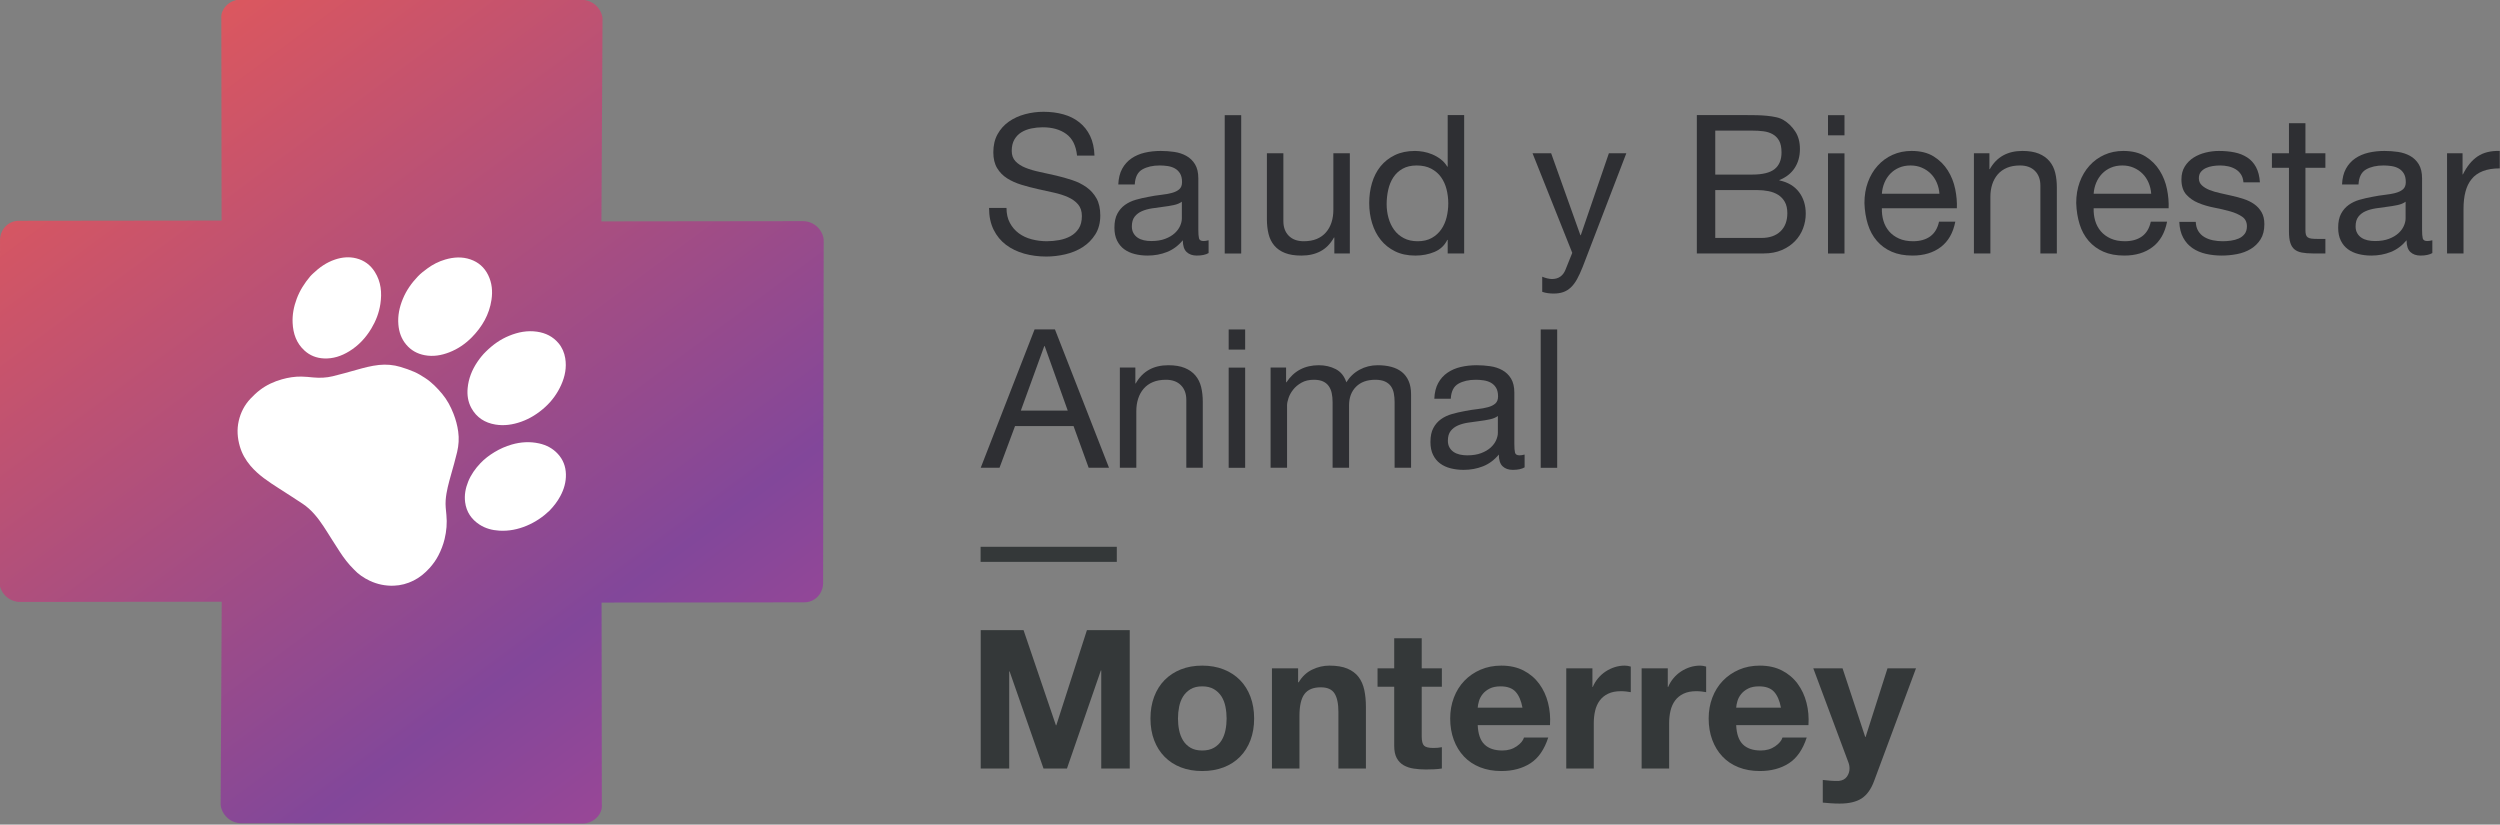 <?xml version="1.0" encoding="UTF-8" standalone="no"?>
<!DOCTYPE svg PUBLIC "-//W3C//DTD SVG 1.1//EN" "http://www.w3.org/Graphics/SVG/1.1/DTD/svg11.dtd">
<svg width="100%" height="100%" viewBox="0 0 1340 442" version="1.1" xmlns="http://www.w3.org/2000/svg" xmlns:xlink="http://www.w3.org/1999/xlink" xml:space="preserve" xmlns:serif="http://www.serif.com/" style="fill-rule:evenodd;clip-rule:evenodd;stroke-linejoin:round;stroke-miterlimit:2;">
    <rect x="0" y="0" width="1340" height="442" fill="#808080" stroke="none"/>
    <g transform="matrix(542.383,721.29,721.29,-542.383,25.075,-39.433)">
        <path d="M0.104,0.066C0.1,0.061 0.101,0.053 0.106,0.05L0.202,-0.022L0.13,-0.118C0.126,-0.123 0.127,-0.13 0.132,-0.134L0.295,-0.257C0.3,-0.26 0.307,-0.259 0.311,-0.254L0.383,-0.158L0.479,-0.231C0.484,-0.234 0.491,-0.233 0.495,-0.228L0.617,-0.066C0.621,-0.061 0.62,-0.053 0.615,-0.05L0.519,0.022L0.591,0.118C0.595,0.123 0.594,0.13 0.589,0.134L0.426,0.257C0.421,0.26 0.414,0.259 0.41,0.254L0.338,0.158L0.242,0.231C0.237,0.234 0.23,0.233 0.226,0.228L0.104,0.066Z" style="fill:url(#_Linear1);fill-rule:nonzero;"/>
    </g>
    <g transform="matrix(4.167,0,0,4.167,571.525,125.617)">
        <path d="M0,-12.912C-0.789,-13.485 -1.799,-13.772 -3.028,-13.772C-3.527,-13.772 -4.017,-13.722 -4.499,-13.622C-4.981,-13.522 -5.409,-13.356 -5.783,-13.124C-6.157,-12.891 -6.456,-12.579 -6.68,-12.189C-6.905,-11.799 -7.016,-11.312 -7.016,-10.731C-7.016,-10.182 -6.854,-9.737 -6.531,-9.398C-6.206,-9.057 -5.775,-8.778 -5.234,-8.563C-4.694,-8.347 -4.084,-8.168 -3.402,-8.026C-2.721,-7.885 -2.028,-7.731 -1.321,-7.565C-0.614,-7.398 0.079,-7.203 0.76,-6.979C1.441,-6.756 2.052,-6.451 2.593,-6.069C3.132,-5.687 3.564,-5.205 3.889,-4.624C4.212,-4.043 4.375,-3.311 4.375,-2.431C4.375,-1.484 4.162,-0.674 3.739,-0.001C3.315,0.672 2.77,1.22 2.107,1.645C1.441,2.068 0.697,2.376 -0.124,2.567C-0.947,2.758 -1.766,2.854 -2.579,2.854C-3.577,2.854 -4.52,2.728 -5.409,2.48C-6.298,2.23 -7.078,1.852 -7.752,1.346C-8.425,0.838 -8.957,0.19 -9.347,-0.599C-9.738,-1.387 -9.933,-2.322 -9.933,-3.403L-7.689,-3.403C-7.689,-2.655 -7.545,-2.011 -7.253,-1.472C-6.962,-0.931 -6.58,-0.487 -6.106,-0.138C-5.633,0.212 -5.081,0.469 -4.45,0.635C-3.818,0.801 -3.17,0.883 -2.505,0.883C-1.973,0.883 -1.437,0.834 -0.898,0.735C-0.358,0.635 0.128,0.464 0.561,0.224C0.992,-0.017 1.341,-0.345 1.608,-0.761C1.873,-1.176 2.006,-1.708 2.006,-2.356C2.006,-2.97 1.845,-3.469 1.52,-3.852C1.197,-4.234 0.764,-4.545 0.224,-4.786C-0.315,-5.027 -0.927,-5.222 -1.607,-5.372C-2.29,-5.522 -2.983,-5.675 -3.689,-5.833C-4.395,-5.991 -5.089,-6.174 -5.771,-6.382C-6.452,-6.589 -7.062,-6.863 -7.602,-7.203C-8.142,-7.544 -8.574,-7.985 -8.898,-8.526C-9.222,-9.065 -9.384,-9.742 -9.384,-10.556C-9.384,-11.454 -9.201,-12.23 -8.836,-12.887C-8.47,-13.543 -7.984,-14.083 -7.378,-14.507C-6.771,-14.93 -6.082,-15.246 -5.308,-15.454C-4.536,-15.662 -3.743,-15.766 -2.928,-15.766C-2.014,-15.766 -1.167,-15.658 -0.386,-15.441C0.394,-15.226 1.081,-14.885 1.67,-14.419C2.26,-13.955 2.725,-13.369 3.066,-12.663C3.406,-11.956 3.593,-11.113 3.627,-10.133L1.384,-10.133C1.25,-11.412 0.789,-12.338 0,-12.912" style="fill:rgb(46,47,51);fill-rule:nonzero;"/>
    </g>
    <g transform="matrix(4.167,0,0,4.167,633.473,109.777)">
        <path d="M0,-0.399C-0.266,-0.2 -0.614,-0.056 -1.047,0.035C-1.479,0.126 -1.932,0.201 -2.406,0.258C-2.879,0.317 -3.357,0.382 -3.838,0.457C-4.32,0.532 -4.753,0.651 -5.135,0.817C-5.517,0.982 -5.828,1.217 -6.069,1.523C-6.31,1.829 -6.431,2.247 -6.431,2.776C-6.431,3.123 -6.36,3.416 -6.218,3.656C-6.078,3.897 -5.895,4.091 -5.67,4.239C-5.446,4.388 -5.184,4.495 -4.885,4.562C-4.586,4.628 -4.271,4.661 -3.938,4.661C-3.241,4.661 -2.642,4.566 -2.144,4.375C-1.644,4.185 -1.238,3.946 -0.922,3.656C-0.606,3.367 -0.374,3.053 -0.224,2.713C-0.075,2.375 0,2.056 0,1.758L0,-0.399ZM3.44,6.207C3.074,6.422 2.567,6.53 1.92,6.53C1.371,6.53 0.935,6.376 0.61,6.069C0.287,5.762 0.124,5.259 0.124,4.561C-0.457,5.259 -1.134,5.762 -1.906,6.069C-2.68,6.376 -3.514,6.53 -4.412,6.53C-4.993,6.53 -5.546,6.463 -6.069,6.331C-6.592,6.199 -7.045,5.99 -7.427,5.707C-7.81,5.425 -8.112,5.055 -8.337,4.598C-8.561,4.141 -8.673,3.588 -8.673,2.94C-8.673,2.21 -8.549,1.611 -8.299,1.147C-8.051,0.682 -7.722,0.304 -7.315,0.012C-6.909,-0.279 -6.443,-0.499 -5.919,-0.649C-5.397,-0.798 -4.86,-0.923 -4.312,-1.021C-3.731,-1.138 -3.178,-1.226 -2.654,-1.283C-2.131,-1.342 -1.67,-1.425 -1.272,-1.533C-0.872,-1.641 -0.557,-1.799 -0.323,-2.006C-0.091,-2.214 0.025,-2.518 0.025,-2.917C0.025,-3.382 -0.063,-3.756 -0.236,-4.038C-0.411,-4.321 -0.636,-4.536 -0.91,-4.686C-1.184,-4.837 -1.492,-4.935 -1.831,-4.986C-2.172,-5.034 -2.509,-5.06 -2.841,-5.06C-3.739,-5.06 -4.487,-4.89 -5.084,-4.549C-5.682,-4.209 -6.007,-3.565 -6.057,-2.618L-8.175,-2.618C-8.142,-3.415 -7.976,-4.088 -7.677,-4.636C-7.378,-5.184 -6.978,-5.629 -6.48,-5.97C-5.982,-6.31 -5.413,-6.556 -4.773,-6.705C-4.133,-6.854 -3.448,-6.929 -2.717,-6.929C-2.135,-6.929 -1.558,-6.888 -0.984,-6.805C-0.411,-6.722 0.108,-6.552 0.573,-6.295C1.038,-6.038 1.412,-5.677 1.695,-5.213C1.977,-4.748 2.119,-4.143 2.119,-3.398L2.119,3.218C2.119,3.717 2.148,4.08 2.205,4.312C2.264,4.545 2.459,4.661 2.792,4.661C2.975,4.661 3.19,4.628 3.44,4.561L3.44,6.207Z" style="fill:rgb(46,47,51);fill-rule:nonzero;"/>
    </g>
    <g transform="matrix(-4.167,0,0,4.167,1589.99,-454.042)">
        <rect x="221.912" y="123.776" width="2.12" height="17.796" style="fill:rgb(46,47,51);"/>
    </g>
    <g transform="matrix(4.167,0,0,4.167,715.208,83.294)">
        <path d="M0,12.612L0,10.568L-0.051,10.568C-0.5,11.366 -1.073,11.952 -1.77,12.325C-2.469,12.699 -3.29,12.886 -4.237,12.886C-5.085,12.886 -5.792,12.774 -6.357,12.549C-6.922,12.325 -7.379,12.006 -7.728,11.59C-8.076,11.175 -8.322,10.68 -8.462,10.107C-8.604,9.534 -8.675,8.898 -8.675,8.2L-8.675,-0.274L-6.556,-0.274L-6.556,8.45C-6.556,9.247 -6.324,9.879 -5.857,10.344C-5.393,10.809 -4.753,11.041 -3.939,11.041C-3.29,11.041 -2.73,10.942 -2.256,10.743C-1.783,10.543 -1.388,10.261 -1.073,9.895C-0.757,9.53 -0.52,9.102 -0.362,8.611C-0.204,8.121 -0.126,7.585 -0.126,7.004L-0.126,-0.274L1.993,-0.274L1.993,12.612L0,12.612Z" style="fill:rgb(46,47,51);fill-rule:nonzero;"/>
    </g>
    <g transform="matrix(4.167,0,0,4.167,744.228,81.895)">
        <path d="M0,8.374C0.158,8.947 0.399,9.459 0.723,9.907C1.047,10.355 1.463,10.713 1.969,10.979C2.477,11.245 3.07,11.377 3.752,11.377C4.466,11.377 5.072,11.237 5.572,10.953C6.07,10.672 6.476,10.302 6.793,9.845C7.108,9.388 7.336,8.868 7.478,8.287C7.619,7.705 7.69,7.116 7.69,6.517C7.69,5.885 7.615,5.275 7.466,4.686C7.316,4.095 7.078,3.576 6.755,3.127C6.431,2.678 6.011,2.317 5.497,2.044C4.981,1.77 4.357,1.632 3.627,1.632C2.912,1.632 2.306,1.772 1.807,2.056C1.309,2.339 0.91,2.713 0.61,3.178C0.313,3.643 0.096,4.174 -0.037,4.773C-0.17,5.371 -0.236,5.986 -0.236,6.617C-0.236,7.215 -0.158,7.801 0,8.374M7.615,12.948L7.615,11.203L7.565,11.203C7.216,11.918 6.668,12.433 5.92,12.749C5.172,13.064 4.349,13.222 3.453,13.222C2.455,13.222 1.587,13.039 0.848,12.674C0.108,12.308 -0.506,11.818 -0.997,11.203C-1.487,10.589 -1.857,9.874 -2.105,9.059C-2.355,8.246 -2.479,7.382 -2.479,6.468C-2.479,5.554 -2.359,4.69 -2.119,3.875C-1.878,3.062 -1.512,2.351 -1.022,1.743C-0.532,1.138 0.083,0.656 0.823,0.298C1.562,-0.059 2.422,-0.237 3.402,-0.237C3.735,-0.237 4.092,-0.204 4.475,-0.138C4.857,-0.071 5.239,0.041 5.621,0.199C6.003,0.357 6.365,0.564 6.706,0.822C7.045,1.08 7.332,1.399 7.565,1.781L7.615,1.781L7.615,-4.848L9.734,-4.848L9.734,12.948L7.615,12.948Z" style="fill:rgb(46,47,51);fill-rule:nonzero;"/>
    </g>
    <g transform="matrix(4.167,0,0,4.167,848.342,96.482)">
        <path d="M0,11.166C-0.25,11.798 -0.494,12.329 -0.735,12.762C-0.976,13.194 -1.242,13.546 -1.534,13.822C-1.823,14.095 -2.148,14.294 -2.505,14.419C-2.863,14.544 -3.274,14.606 -3.739,14.606C-3.987,14.606 -4.237,14.59 -4.487,14.556C-4.735,14.523 -4.977,14.465 -5.21,14.383L-5.21,12.438C-5.027,12.52 -4.814,12.591 -4.574,12.65C-4.333,12.708 -4.129,12.737 -3.963,12.737C-3.531,12.737 -3.17,12.633 -2.879,12.426C-2.589,12.217 -2.368,11.922 -2.219,11.54L-1.346,9.372L-6.456,-3.44L-4.062,-3.44L-0.299,7.104L-0.25,7.104L3.365,-3.44L5.608,-3.44L0,11.166Z" style="fill:rgb(46,47,51);fill-rule:nonzero;"/>
    </g>
    <g transform="matrix(4.167,0,0,4.167,944.097,70)">
        <path d="M0,13.808C1.047,13.808 1.865,13.526 2.455,12.961C3.044,12.396 3.34,11.615 3.34,10.618C3.34,10.037 3.231,9.555 3.016,9.173C2.8,8.791 2.513,8.488 2.156,8.263C1.798,8.039 1.387,7.881 0.922,7.789C0.457,7.698 -0.025,7.651 -0.524,7.651L-5.932,7.651L-5.932,13.808L0,13.808ZM-1.197,5.658C0.15,5.658 1.117,5.421 1.707,4.948C2.296,4.475 2.591,3.763 2.591,2.816C2.591,2.185 2.493,1.687 2.294,1.321C2.093,0.956 1.819,0.673 1.471,0.473C1.122,0.274 0.719,0.145 0.262,0.087C-0.195,0.029 -0.681,0 -1.197,0L-5.932,0L-5.932,5.658L-1.197,5.658ZM-1.845,-1.994C-1.463,-1.994 -1.051,-1.99 -0.61,-1.982C-0.171,-1.973 0.266,-1.948 0.697,-1.907C1.13,-1.865 1.532,-1.803 1.906,-1.72C2.28,-1.637 2.601,-1.512 2.867,-1.346C3.448,-0.997 3.942,-0.515 4.349,0.1C4.757,0.714 4.96,1.471 4.96,2.368C4.96,3.315 4.731,4.133 4.275,4.822C3.818,5.513 3.166,6.024 2.318,6.356L2.318,6.406C3.414,6.639 4.253,7.137 4.836,7.901C5.417,8.665 5.708,9.596 5.708,10.693C5.708,11.341 5.592,11.973 5.359,12.587C5.125,13.202 4.781,13.747 4.324,14.219C3.867,14.694 3.302,15.076 2.629,15.366C1.957,15.657 1.18,15.802 0.299,15.802L-8.301,15.802L-8.301,-1.994L-1.845,-1.994Z" style="fill:rgb(46,47,51);fill-rule:nonzero;"/>
    </g>
    <g transform="matrix(4.167,0,0,4.167,-268.108,-454.042)">
        <path d="M301.597,141.572L299.477,141.572L299.477,128.686L301.597,128.686L301.597,141.572ZM299.477,123.776L301.597,123.776L301.597,126.368L299.477,126.368L299.477,123.776Z" style="fill:rgb(46,47,51);fill-rule:nonzero;"/>
    </g>
    <g transform="matrix(4.167,0,0,4.167,1038.13,119.956)">
        <path d="M0,-5.285C-0.191,-5.732 -0.449,-6.12 -0.773,-6.443C-1.097,-6.768 -1.479,-7.026 -1.92,-7.215C-2.36,-7.408 -2.845,-7.502 -3.377,-7.502C-3.926,-7.502 -4.42,-7.408 -4.861,-7.215C-5.3,-7.026 -5.678,-6.764 -5.995,-6.431C-6.31,-6.099 -6.56,-5.712 -6.742,-5.272C-6.925,-4.832 -7.033,-4.362 -7.066,-3.864L0.337,-3.864C0.303,-4.362 0.191,-4.836 0,-5.285M0.51,2.99C-0.453,3.722 -1.666,4.087 -3.128,4.087C-4.158,4.087 -5.052,3.921 -5.808,3.589C-6.564,3.256 -7.2,2.791 -7.714,2.193C-8.23,1.594 -8.616,0.881 -8.874,0.049C-9.132,-0.781 -9.276,-1.686 -9.309,-2.667C-9.309,-3.647 -9.16,-4.545 -8.86,-5.36C-8.561,-6.173 -8.143,-6.88 -7.602,-7.477C-7.062,-8.076 -6.423,-8.541 -5.682,-8.874C-4.944,-9.206 -4.134,-9.372 -3.253,-9.372C-2.107,-9.372 -1.155,-9.135 -0.399,-8.662C0.357,-8.188 0.963,-7.587 1.42,-6.855C1.877,-6.124 2.193,-5.325 2.368,-4.462C2.542,-3.598 2.613,-2.775 2.579,-1.995L-7.066,-1.995C-7.082,-1.43 -7.017,-0.893 -6.867,-0.387C-6.718,0.121 -6.477,0.568 -6.145,0.96C-5.812,1.35 -5.389,1.661 -4.873,1.894C-4.359,2.127 -3.751,2.242 -3.054,2.242C-2.156,2.242 -1.421,2.035 -0.848,1.62C-0.274,1.204 0.103,0.572 0.286,-0.274L2.38,-0.274C2.097,1.171 1.475,2.26 0.51,2.99" style="fill:rgb(46,47,51);fill-rule:nonzero;"/>
    </g>
    <g transform="matrix(4.167,0,0,4.167,1066.33,134.596)">
        <path d="M0,-12.587L0,-10.543L0.049,-10.543C0.93,-12.105 2.326,-12.886 4.237,-12.886C5.084,-12.886 5.791,-12.769 6.356,-12.537C6.921,-12.304 7.378,-11.98 7.726,-11.564C8.075,-11.148 8.321,-10.654 8.462,-10.082C8.603,-9.508 8.673,-8.873 8.673,-8.175L8.673,0.299L6.555,0.299L6.555,-8.425C6.555,-9.222 6.322,-9.853 5.857,-10.319C5.391,-10.784 4.751,-11.016 3.938,-11.016C3.29,-11.016 2.729,-10.916 2.256,-10.718C1.782,-10.518 1.387,-10.235 1.071,-9.87C0.756,-9.504 0.52,-9.077 0.361,-8.586C0.203,-8.096 0.124,-7.56 0.124,-6.978L0.124,0.299L-1.994,0.299L-1.994,-12.587L0,-12.587Z" style="fill:rgb(46,47,51);fill-rule:nonzero;"/>
    </g>
    <g transform="matrix(4.167,0,0,4.167,1151.64,119.956)">
        <path d="M0,-5.285C-0.191,-5.732 -0.449,-6.12 -0.773,-6.443C-1.097,-6.768 -1.479,-7.026 -1.92,-7.215C-2.36,-7.408 -2.845,-7.502 -3.377,-7.502C-3.926,-7.502 -4.42,-7.408 -4.861,-7.215C-5.3,-7.026 -5.678,-6.764 -5.995,-6.431C-6.31,-6.099 -6.56,-5.712 -6.742,-5.272C-6.925,-4.832 -7.033,-4.362 -7.066,-3.864L0.337,-3.864C0.303,-4.362 0.191,-4.836 0,-5.285M0.51,2.99C-0.453,3.722 -1.666,4.087 -3.128,4.087C-4.158,4.087 -5.052,3.921 -5.808,3.589C-6.564,3.256 -7.2,2.791 -7.714,2.193C-8.23,1.594 -8.616,0.881 -8.874,0.049C-9.132,-0.781 -9.276,-1.686 -9.309,-2.667C-9.309,-3.647 -9.16,-4.545 -8.86,-5.36C-8.561,-6.173 -8.143,-6.88 -7.602,-7.477C-7.062,-8.076 -6.423,-8.541 -5.682,-8.874C-4.944,-9.206 -4.134,-9.372 -3.253,-9.372C-2.107,-9.372 -1.155,-9.135 -0.399,-8.662C0.357,-8.188 0.963,-7.587 1.42,-6.855C1.877,-6.124 2.193,-5.325 2.368,-4.462C2.542,-3.598 2.613,-2.775 2.579,-1.995L-7.066,-1.995C-7.082,-1.43 -7.017,-0.893 -6.867,-0.387C-6.718,0.121 -6.477,0.568 -6.145,0.96C-5.812,1.35 -5.389,1.661 -4.873,1.894C-4.359,2.127 -3.751,2.242 -3.054,2.242C-2.156,2.242 -1.421,2.035 -0.848,1.62C-0.274,1.204 0.103,0.572 0.286,-0.274L2.38,-0.274C2.097,1.171 1.475,2.26 0.51,2.99" style="fill:rgb(46,47,51);fill-rule:nonzero;"/>
    </g>
    <g transform="matrix(4.167,0,0,4.167,1178.28,94.041)">
        <path d="M0,7.154C0.199,7.477 0.461,7.735 0.785,7.926C1.109,8.117 1.475,8.255 1.882,8.338C2.288,8.422 2.708,8.462 3.14,8.462C3.473,8.462 3.822,8.438 4.188,8.387C4.552,8.338 4.889,8.247 5.196,8.113C5.503,7.981 5.757,7.786 5.958,7.528C6.157,7.27 6.256,6.942 6.256,6.544C6.256,5.995 6.048,5.579 5.633,5.297C5.218,5.014 4.698,4.786 4.076,4.612C3.452,4.437 2.774,4.279 2.044,4.138C1.313,3.998 0.636,3.797 0.012,3.539C-0.61,3.283 -1.13,2.921 -1.546,2.456C-1.961,1.991 -2.168,1.342 -2.168,0.511C-2.168,-0.137 -2.024,-0.694 -1.733,-1.159C-1.441,-1.624 -1.067,-2.002 -0.61,-2.293C-0.154,-2.583 0.362,-2.799 0.935,-2.941C1.508,-3.082 2.077,-3.152 2.642,-3.152C3.373,-3.152 4.046,-3.09 4.661,-2.965C5.275,-2.841 5.82,-2.625 6.293,-2.317C6.767,-2.01 7.145,-1.595 7.427,-1.071C7.71,-0.548 7.876,0.105 7.927,0.885L5.808,0.885C5.775,0.47 5.666,0.125 5.483,-0.149C5.3,-0.423 5.068,-0.643 4.786,-0.81C4.503,-0.976 4.192,-1.097 3.851,-1.172C3.51,-1.245 3.166,-1.283 2.817,-1.283C2.501,-1.283 2.181,-1.258 1.857,-1.209C1.534,-1.159 1.238,-1.071 0.972,-0.948C0.707,-0.822 0.49,-0.656 0.325,-0.448C0.158,-0.24 0.075,0.03 0.075,0.361C0.075,0.727 0.203,1.031 0.461,1.271C0.719,1.513 1.047,1.712 1.445,1.87C1.845,2.029 2.294,2.161 2.792,2.269C3.29,2.377 3.788,2.489 4.287,2.606C4.818,2.722 5.338,2.863 5.845,3.029C6.352,3.195 6.801,3.415 7.191,3.689C7.581,3.964 7.897,4.309 8.138,4.724C8.378,5.14 8.5,5.654 8.5,6.268C8.5,7.05 8.337,7.698 8.013,8.213C7.689,8.729 7.265,9.144 6.742,9.46C6.218,9.775 5.629,9.995 4.973,10.119C4.316,10.245 3.664,10.306 3.016,10.306C2.302,10.306 1.62,10.232 0.972,10.082C0.325,9.932 -0.25,9.688 -0.748,9.347C-1.246,9.007 -1.644,8.558 -1.944,8.001C-2.243,7.445 -2.41,6.768 -2.443,5.97L-0.325,5.97C-0.307,6.435 -0.199,6.829 0,7.154" style="fill:rgb(46,47,51);fill-rule:nonzero;"/>
    </g>
    <g transform="matrix(4.167,0,0,4.167,1246.41,119.746)">
        <path d="M0,-9.023L0,-7.154L-2.567,-7.154L-2.567,0.847C-2.567,1.097 -2.547,1.296 -2.505,1.446C-2.463,1.595 -2.384,1.711 -2.268,1.794C-2.152,1.878 -1.99,1.932 -1.782,1.957C-1.575,1.981 -1.305,1.995 -0.972,1.995L0,1.995L0,3.863L-1.62,3.863C-2.168,3.863 -2.638,3.826 -3.028,3.751C-3.42,3.676 -3.735,3.539 -3.975,3.34C-4.217,3.141 -4.396,2.859 -4.511,2.493C-4.629,2.127 -4.686,1.645 -4.686,1.048L-4.686,-7.154L-6.879,-7.154L-6.879,-9.023L-4.686,-9.023L-4.686,-12.886L-2.567,-12.886L-2.567,-9.023L0,-9.023Z" style="fill:rgb(46,47,51);fill-rule:nonzero;"/>
    </g>
    <g transform="matrix(4.167,0,0,4.167,1289.4,109.777)">
        <path d="M0,-0.399C-0.266,-0.2 -0.614,-0.056 -1.047,0.035C-1.479,0.126 -1.932,0.201 -2.406,0.258C-2.879,0.317 -3.357,0.382 -3.838,0.457C-4.32,0.532 -4.753,0.651 -5.135,0.817C-5.517,0.982 -5.828,1.217 -6.069,1.523C-6.31,1.829 -6.431,2.247 -6.431,2.776C-6.431,3.123 -6.36,3.416 -6.218,3.656C-6.078,3.897 -5.895,4.091 -5.67,4.239C-5.446,4.388 -5.184,4.495 -4.885,4.562C-4.586,4.628 -4.271,4.661 -3.938,4.661C-3.241,4.661 -2.642,4.566 -2.144,4.375C-1.644,4.185 -1.238,3.946 -0.922,3.656C-0.606,3.367 -0.374,3.053 -0.224,2.713C-0.075,2.375 0,2.056 0,1.758L0,-0.399ZM3.44,6.207C3.074,6.422 2.567,6.53 1.92,6.53C1.371,6.53 0.935,6.376 0.61,6.069C0.287,5.762 0.124,5.259 0.124,4.561C-0.457,5.259 -1.134,5.762 -1.906,6.069C-2.68,6.376 -3.514,6.53 -4.412,6.53C-4.993,6.53 -5.546,6.463 -6.069,6.331C-6.592,6.199 -7.045,5.99 -7.427,5.707C-7.81,5.425 -8.112,5.055 -8.337,4.598C-8.561,4.141 -8.673,3.588 -8.673,2.94C-8.673,2.21 -8.549,1.611 -8.299,1.147C-8.051,0.682 -7.722,0.304 -7.315,0.012C-6.909,-0.279 -6.443,-0.499 -5.919,-0.649C-5.397,-0.798 -4.86,-0.923 -4.312,-1.021C-3.731,-1.138 -3.178,-1.226 -2.654,-1.283C-2.131,-1.342 -1.67,-1.425 -1.272,-1.533C-0.872,-1.641 -0.557,-1.799 -0.323,-2.006C-0.091,-2.214 0.025,-2.518 0.025,-2.917C0.025,-3.382 -0.063,-3.756 -0.236,-4.038C-0.411,-4.321 -0.636,-4.536 -0.91,-4.686C-1.184,-4.837 -1.492,-4.935 -1.831,-4.986C-2.172,-5.034 -2.509,-5.06 -2.841,-5.06C-3.739,-5.06 -4.487,-4.89 -5.084,-4.549C-5.682,-4.209 -6.007,-3.565 -6.057,-2.618L-8.175,-2.618C-8.142,-3.415 -7.976,-4.088 -7.677,-4.636C-7.378,-5.184 -6.978,-5.629 -6.48,-5.97C-5.982,-6.31 -5.413,-6.556 -4.773,-6.705C-4.133,-6.854 -3.448,-6.929 -2.717,-6.929C-2.135,-6.929 -1.558,-6.888 -0.984,-6.805C-0.411,-6.722 0.108,-6.552 0.573,-6.295C1.038,-6.038 1.412,-5.677 1.695,-5.213C1.977,-4.748 2.119,-4.143 2.119,-3.398L2.119,3.218C2.119,3.717 2.148,4.08 2.205,4.312C2.264,4.545 2.459,4.661 2.792,4.661C2.975,4.661 3.19,4.628 3.44,4.561L3.44,6.207Z" style="fill:rgb(46,47,51);fill-rule:nonzero;"/>
    </g>
    <g transform="matrix(4.167,0,0,4.167,1319.93,134.458)">
        <path d="M0,-12.554L0,-9.837L0.049,-9.837C0.565,-10.883 1.197,-11.656 1.944,-12.155C2.692,-12.654 3.639,-12.886 4.785,-12.853L4.785,-10.609C3.938,-10.609 3.215,-10.493 2.617,-10.26C2.018,-10.028 1.536,-9.687 1.172,-9.239C0.806,-8.79 0.54,-8.246 0.374,-7.606C0.207,-6.966 0.124,-6.23 0.124,-5.401L0.124,0.332L-1.994,0.332L-1.994,-12.554L0,-12.554Z" style="fill:rgb(46,47,51);fill-rule:nonzero;"/>
    </g>
    <g transform="matrix(4.167,0,0,4.167,572.305,207.184)">
        <path d="M0,3.093L-2.965,-5.208L-3.016,-5.208L-6.032,3.093L0,3.093ZM-1.646,-7.352L5.308,10.445L2.692,10.445L0.748,5.086L-6.779,5.086L-8.774,10.445L-11.191,10.445L-4.263,-7.352L-1.646,-7.352Z" style="fill:rgb(46,47,51);fill-rule:nonzero;"/>
    </g>
    <g transform="matrix(4.167,0,0,4.167,608.55,249.458)">
        <path d="M0,-12.587L0,-10.543L0.049,-10.543C0.93,-12.105 2.326,-12.886 4.237,-12.886C5.084,-12.886 5.791,-12.769 6.356,-12.536C6.921,-12.304 7.378,-11.981 7.726,-11.565C8.075,-11.15 8.321,-10.655 8.462,-10.082C8.603,-9.508 8.673,-8.873 8.673,-8.175L8.673,0.299L6.555,0.299L6.555,-8.425C6.555,-9.222 6.322,-9.853 5.857,-10.319C5.391,-10.784 4.751,-11.016 3.938,-11.016C3.29,-11.016 2.729,-10.917 2.256,-10.717C1.782,-10.518 1.387,-10.235 1.071,-9.87C0.756,-9.504 0.52,-9.077 0.361,-8.586C0.203,-8.096 0.124,-7.56 0.124,-6.978L0.124,0.299L-1.994,0.299L-1.994,-12.587L0,-12.587Z" style="fill:rgb(46,47,51);fill-rule:nonzero;"/>
    </g>
    <g transform="matrix(4.167,0,0,4.167,-268.108,-224.317)">
        <path d="M224.505,114.005L222.385,114.005L222.385,101.119L224.505,101.119L224.505,114.005ZM222.385,96.209L224.505,96.209L224.505,98.802L222.385,98.802L222.385,96.209Z" style="fill:rgb(46,47,51);fill-rule:nonzero;"/>
    </g>
    <g transform="matrix(4.167,0,0,4.167,689.343,249.458)">
        <path d="M0,-12.587L0,-10.693L0.049,-10.693C1.014,-12.154 2.4,-12.886 4.212,-12.886C5.009,-12.886 5.733,-12.719 6.381,-12.387C7.029,-12.055 7.486,-11.49 7.752,-10.693C8.183,-11.39 8.752,-11.93 9.459,-12.313C10.165,-12.695 10.942,-12.886 11.79,-12.886C12.438,-12.886 13.023,-12.815 13.546,-12.674C14.07,-12.532 14.519,-12.313 14.893,-12.014C15.267,-11.715 15.557,-11.327 15.765,-10.854C15.972,-10.38 16.076,-9.811 16.076,-9.147L16.076,0.299L13.958,0.299L13.958,-8.149C13.958,-8.549 13.924,-8.923 13.858,-9.272C13.792,-9.62 13.667,-9.923 13.484,-10.181C13.301,-10.439 13.048,-10.642 12.723,-10.792C12.4,-10.941 11.981,-11.016 11.465,-11.016C10.418,-11.016 9.596,-10.717 8.998,-10.12C8.4,-9.521 8.1,-8.724 8.1,-7.726L8.1,0.299L5.982,0.299L5.982,-8.149C5.982,-8.565 5.944,-8.948 5.87,-9.297C5.795,-9.646 5.666,-9.949 5.483,-10.207C5.3,-10.464 5.056,-10.663 4.747,-10.805C4.44,-10.945 4.046,-11.016 3.564,-11.016C2.949,-11.016 2.422,-10.892 1.981,-10.642C1.542,-10.394 1.184,-10.094 0.91,-9.746C0.636,-9.396 0.435,-9.035 0.311,-8.661C0.187,-8.287 0.124,-7.976 0.124,-7.726L0.124,0.299L-1.994,0.299L-1.994,-12.587L0,-12.587Z" style="fill:rgb(46,47,51);fill-rule:nonzero;"/>
    </g>
    <g transform="matrix(4.167,0,0,4.167,802.858,224.635)">
        <path d="M0,-0.398C-0.266,-0.199 -0.614,-0.055 -1.047,0.036C-1.479,0.127 -1.932,0.202 -2.406,0.259C-2.879,0.318 -3.357,0.383 -3.838,0.458C-4.32,0.533 -4.753,0.652 -5.135,0.818C-5.517,0.983 -5.828,1.218 -6.069,1.524C-6.31,1.83 -6.431,2.248 -6.431,2.777C-6.431,3.125 -6.36,3.417 -6.218,3.657C-6.078,3.898 -5.895,4.092 -5.67,4.24C-5.446,4.39 -5.184,4.496 -4.885,4.563C-4.586,4.629 -4.271,4.662 -3.938,4.662C-3.241,4.662 -2.642,4.567 -2.144,4.376C-1.644,4.186 -1.238,3.947 -0.922,3.657C-0.606,3.368 -0.374,3.054 -0.224,2.714C-0.075,2.376 0,2.057 0,1.759L0,-0.398ZM3.44,6.208C3.074,6.423 2.567,6.531 1.92,6.531C1.371,6.531 0.935,6.377 0.61,6.07C0.287,5.763 0.124,5.26 0.124,4.562C-0.457,5.26 -1.134,5.763 -1.906,6.07C-2.68,6.377 -3.514,6.531 -4.412,6.531C-4.993,6.531 -5.546,6.464 -6.069,6.332C-6.592,6.2 -7.045,5.991 -7.427,5.708C-7.81,5.426 -8.112,5.056 -8.337,4.599C-8.561,4.142 -8.673,3.589 -8.673,2.942C-8.673,2.211 -8.549,1.612 -8.299,1.148C-8.051,0.683 -7.722,0.305 -7.315,0.013C-6.909,-0.278 -6.443,-0.498 -5.919,-0.648C-5.397,-0.797 -4.86,-0.922 -4.312,-1.02C-3.731,-1.137 -3.178,-1.225 -2.654,-1.282C-2.131,-1.341 -1.67,-1.424 -1.272,-1.532C-0.872,-1.64 -0.557,-1.798 -0.323,-2.005C-0.091,-2.213 0.025,-2.517 0.025,-2.916C0.025,-3.381 -0.063,-3.755 -0.236,-4.037C-0.411,-4.32 -0.636,-4.535 -0.91,-4.685C-1.184,-4.834 -1.492,-4.934 -1.831,-4.984C-2.172,-5.035 -2.509,-5.059 -2.841,-5.059C-3.739,-5.059 -4.487,-4.889 -5.084,-4.548C-5.683,-4.208 -6.007,-3.564 -6.057,-2.617L-8.175,-2.617C-8.142,-3.414 -7.976,-4.087 -7.677,-4.635C-7.378,-5.184 -6.978,-5.628 -6.48,-5.968C-5.982,-6.309 -5.413,-6.555 -4.773,-6.704C-4.133,-6.854 -3.448,-6.929 -2.717,-6.929C-2.135,-6.929 -1.558,-6.886 -0.984,-6.803C-0.411,-6.72 0.108,-6.551 0.573,-6.294C1.038,-6.036 1.412,-5.676 1.695,-5.212C1.977,-4.747 2.119,-4.142 2.119,-3.397L2.119,3.219C2.119,3.718 2.148,4.081 2.205,4.313C2.264,4.546 2.459,4.662 2.792,4.662C2.975,4.662 3.19,4.629 3.44,4.562L3.44,6.208Z" style="fill:rgb(46,47,51);fill-rule:nonzero;"/>
    </g>
    <g transform="matrix(-4.167,0,0,4.167,1928.75,-224.321)">
        <rect x="262.563" y="96.209" width="2.12" height="17.797" style="fill:rgb(46,47,51);"/>
    </g>
    <g transform="matrix(-4.167,0,0,4.167,1392.45,-57.388)">
        <rect x="190.507" y="84.106" width="17.521" height="1.939" style="fill:rgb(52,56,57);"/>
    </g>
    <g transform="matrix(4.167,0,0,4.167,548.624,411.92)">
        <path d="M0,-17.797L4.162,-5.558L4.213,-5.558L8.151,-17.797L13.659,-17.797L13.659,0L9.994,0L9.994,-12.613L9.945,-12.613L5.584,0L2.567,0L-1.794,-12.487L-1.845,-12.487L-1.845,0L-5.509,0L-5.509,-17.797L0,-17.797Z" style="fill:rgb(52,56,57);fill-rule:nonzero;"/>
    </g>
    <g transform="matrix(4.167,0,0,4.167,632.022,378.635)">
        <path d="M0,3.066C0.099,3.556 0.27,3.997 0.51,4.387C0.751,4.777 1.071,5.088 1.469,5.321C1.869,5.555 2.367,5.671 2.965,5.671C3.564,5.671 4.066,5.555 4.474,5.321C4.881,5.088 5.204,4.777 5.446,4.387C5.687,3.997 5.856,3.556 5.956,3.066C6.057,2.576 6.106,2.074 6.106,1.558C6.106,1.044 6.057,0.536 5.956,0.038C5.856,-0.461 5.687,-0.901 5.446,-1.283C5.204,-1.665 4.881,-1.977 4.474,-2.218C4.066,-2.459 3.564,-2.579 2.965,-2.579C2.367,-2.579 1.869,-2.459 1.469,-2.218C1.071,-1.977 0.751,-1.665 0.51,-1.283C0.27,-0.901 0.099,-0.461 0,0.038C-0.1,0.536 -0.15,1.044 -0.15,1.558C-0.15,2.074 -0.1,2.576 0,3.066M-3.215,-1.246C-2.9,-2.085 -2.451,-2.799 -1.87,-3.39C-1.289,-3.979 -0.59,-4.437 0.224,-4.76C1.038,-5.085 1.952,-5.247 2.965,-5.247C3.979,-5.247 4.897,-5.085 5.72,-4.76C6.543,-4.437 7.244,-3.979 7.826,-3.39C8.408,-2.799 8.856,-2.085 9.172,-1.246C9.487,-0.407 9.646,0.528 9.646,1.558C9.646,2.588 9.487,3.519 9.172,4.35C8.856,5.181 8.408,5.891 7.826,6.48C7.244,7.071 6.543,7.524 5.72,7.839C4.897,8.154 3.979,8.313 2.965,8.313C1.952,8.313 1.038,8.154 0.224,7.839C-0.59,7.524 -1.289,7.071 -1.87,6.48C-2.451,5.891 -2.9,5.181 -3.215,4.35C-3.532,3.519 -3.689,2.588 -3.689,1.558C-3.689,0.528 -3.532,-0.407 -3.215,-1.246" style="fill:rgb(52,56,57);fill-rule:nonzero;"/>
    </g>
    <g transform="matrix(4.167,0,0,4.167,695.784,410.464)">
        <path d="M0,-12.537L0,-10.742L0.075,-10.742C0.522,-11.49 1.105,-12.033 1.819,-12.374C2.533,-12.715 3.265,-12.886 4.013,-12.886C4.96,-12.886 5.736,-12.756 6.342,-12.5C6.949,-12.242 7.427,-11.884 7.776,-11.427C8.124,-10.97 8.37,-10.414 8.512,-9.757C8.652,-9.101 8.723,-8.375 8.723,-7.577L8.723,0.349L5.184,0.349L5.184,-6.928C5.184,-7.991 5.017,-8.786 4.685,-9.308C4.353,-9.832 3.763,-10.094 2.916,-10.094C1.952,-10.094 1.254,-9.808 0.822,-9.234C0.39,-8.661 0.174,-7.717 0.174,-6.406L0.174,0.349L-3.365,0.349L-3.365,-12.537L0,-12.537Z" style="fill:rgb(52,56,57);fill-rule:nonzero;"/>
    </g>
    <g transform="matrix(4.167,0,0,4.167,772.843,396.343)">
        <path d="M0,-9.148L0,-6.78L-2.593,-6.78L-2.593,-0.399C-2.593,0.199 -2.493,0.598 -2.294,0.797C-2.095,0.996 -1.695,1.096 -1.097,1.096C-0.898,1.096 -0.707,1.088 -0.524,1.071C-0.341,1.055 -0.167,1.031 0,0.996L0,3.738C-0.299,3.788 -0.632,3.821 -0.998,3.839C-1.363,3.855 -1.721,3.863 -2.069,3.863C-2.617,3.863 -3.136,3.825 -3.627,3.75C-4.117,3.676 -4.55,3.531 -4.922,3.315C-5.296,3.099 -5.592,2.791 -5.808,2.392C-6.024,1.994 -6.131,1.47 -6.131,0.822L-6.131,-6.78L-8.275,-6.78L-8.275,-9.148L-6.131,-9.148L-6.131,-13.011L-2.593,-13.011L-2.593,-9.148L0,-9.148Z" style="fill:rgb(52,56,57);fill-rule:nonzero;"/>
    </g>
    <g transform="matrix(4.167,0,0,4.167,812.36,399.253)">
        <path d="M0,-6.83C-0.425,-7.295 -1.069,-7.527 -1.933,-7.527C-2.498,-7.527 -2.967,-7.432 -3.341,-7.241C-3.715,-7.05 -4.014,-6.813 -4.237,-6.531C-4.462,-6.248 -4.621,-5.95 -4.711,-5.633C-4.804,-5.318 -4.857,-5.036 -4.873,-4.786L0.884,-4.786C0.717,-5.684 0.423,-6.365 0,-6.83M-4.001,-0.051C-3.469,0.465 -2.705,0.723 -1.708,0.723C-0.994,0.723 -0.379,0.544 0.136,0.187C0.652,-0.171 0.967,-0.549 1.083,-0.947L4.2,-0.947C3.7,0.597 2.936,1.703 1.906,2.367C0.876,3.032 -0.37,3.365 -1.833,3.365C-2.847,3.365 -3.76,3.202 -4.574,2.879C-5.389,2.554 -6.078,2.093 -6.643,1.495C-7.208,0.896 -7.645,0.183 -7.952,-0.649C-8.259,-1.479 -8.413,-2.394 -8.413,-3.39C-8.413,-4.353 -8.255,-5.251 -7.939,-6.082C-7.623,-6.913 -7.175,-7.631 -6.594,-8.238C-6.011,-8.844 -5.318,-9.323 -4.512,-9.671C-3.707,-10.02 -2.813,-10.195 -1.833,-10.195C-0.736,-10.195 0.219,-9.982 1.034,-9.559C1.847,-9.136 2.517,-8.567 3.04,-7.852C3.564,-7.137 3.942,-6.322 4.174,-5.409C4.407,-4.495 4.49,-3.54 4.424,-2.543L-4.873,-2.543C-4.824,-1.396 -4.532,-0.565 -4.001,-0.051" style="fill:rgb(52,56,57);fill-rule:nonzero;"/>
    </g>
    <g transform="matrix(4.167,0,0,4.167,853.537,410.464)">
        <path d="M0,-12.537L0,-10.143L0.049,-10.143C0.215,-10.543 0.439,-10.913 0.723,-11.253C1.005,-11.594 1.329,-11.884 1.694,-12.126C2.06,-12.366 2.45,-12.553 2.865,-12.687C3.281,-12.819 3.714,-12.886 4.162,-12.886C4.395,-12.886 4.651,-12.844 4.934,-12.761L4.934,-9.471C4.769,-9.503 4.568,-9.533 4.336,-9.558C4.104,-9.584 3.879,-9.596 3.663,-9.596C3.015,-9.596 2.467,-9.487 2.018,-9.271C1.57,-9.056 1.209,-8.761 0.934,-8.387C0.66,-8.013 0.465,-7.577 0.349,-7.078C0.232,-6.579 0.174,-6.04 0.174,-5.459L0.174,0.349L-3.365,0.349L-3.365,-12.537L0,-12.537Z" style="fill:rgb(52,56,57);fill-rule:nonzero;"/>
    </g>
    <g transform="matrix(4.167,0,0,4.167,893.933,410.464)">
        <path d="M0,-12.537L0,-10.143L0.049,-10.143C0.215,-10.543 0.439,-10.913 0.723,-11.253C1.005,-11.594 1.329,-11.884 1.694,-12.126C2.06,-12.366 2.45,-12.553 2.865,-12.687C3.281,-12.819 3.714,-12.886 4.162,-12.886C4.395,-12.886 4.651,-12.844 4.934,-12.761L4.934,-9.471C4.769,-9.503 4.568,-9.533 4.336,-9.558C4.104,-9.584 3.879,-9.596 3.663,-9.596C3.015,-9.596 2.467,-9.487 2.018,-9.271C1.57,-9.056 1.209,-8.761 0.934,-8.387C0.66,-8.013 0.465,-7.577 0.349,-7.078C0.232,-6.579 0.174,-6.04 0.174,-5.459L0.174,0.349L-3.365,0.349L-3.365,-12.537L0,-12.537Z" style="fill:rgb(52,56,57);fill-rule:nonzero;"/>
    </g>
    <g transform="matrix(4.167,0,0,4.167,950.9,399.253)">
        <path d="M0,-6.83C-0.425,-7.295 -1.069,-7.527 -1.933,-7.527C-2.498,-7.527 -2.967,-7.432 -3.341,-7.241C-3.715,-7.05 -4.014,-6.813 -4.237,-6.531C-4.462,-6.248 -4.621,-5.95 -4.711,-5.633C-4.804,-5.318 -4.857,-5.036 -4.873,-4.786L0.884,-4.786C0.717,-5.684 0.423,-6.365 0,-6.83M-4.001,-0.051C-3.469,0.465 -2.705,0.723 -1.708,0.723C-0.994,0.723 -0.379,0.544 0.136,0.187C0.652,-0.171 0.967,-0.549 1.083,-0.947L4.2,-0.947C3.7,0.597 2.936,1.703 1.906,2.367C0.876,3.032 -0.37,3.365 -1.833,3.365C-2.847,3.365 -3.76,3.202 -4.574,2.879C-5.389,2.554 -6.078,2.093 -6.643,1.495C-7.208,0.896 -7.645,0.183 -7.952,-0.649C-8.259,-1.479 -8.413,-2.394 -8.413,-3.39C-8.413,-4.353 -8.255,-5.251 -7.939,-6.082C-7.623,-6.913 -7.175,-7.631 -6.594,-8.238C-6.011,-8.844 -5.318,-9.323 -4.512,-9.671C-3.707,-10.02 -2.813,-10.195 -1.833,-10.195C-0.736,-10.195 0.219,-9.982 1.034,-9.559C1.847,-9.136 2.517,-8.567 3.04,-7.852C3.564,-7.137 3.942,-6.322 4.174,-5.409C4.407,-4.495 4.49,-3.54 4.424,-2.543L-4.873,-2.543C-4.824,-1.396 -4.532,-0.565 -4.001,-0.051" style="fill:rgb(52,56,57);fill-rule:nonzero;"/>
    </g>
    <g transform="matrix(4.167,0,0,4.167,997.886,361.025)">
        <path d="M0,16.054C-0.681,16.501 -1.628,16.726 -2.841,16.726C-3.206,16.726 -3.568,16.714 -3.925,16.689C-4.283,16.664 -4.645,16.635 -5.009,16.602L-5.009,13.686C-4.677,13.719 -4.336,13.751 -3.987,13.786C-3.639,13.818 -3.29,13.826 -2.94,13.81C-2.475,13.76 -2.131,13.577 -1.906,13.262C-1.682,12.946 -1.57,12.597 -1.57,12.215C-1.57,11.933 -1.619,11.666 -1.719,11.417L-6.23,-0.672L-2.467,-0.672L0.449,8.153L0.5,8.153L3.315,-0.672L6.98,-0.672L1.596,13.81C1.213,14.857 0.681,15.605 0,16.054" style="fill:rgb(52,56,57);fill-rule:nonzero;"/>
    </g>
    <g transform="matrix(4.167,0,0,4.167,189.806,203.961)">
        <path d="M0,24.327C-0.761,23.582 -1.317,22.829 -1.832,22.045C-2.177,21.521 -2.511,20.989 -2.849,20.46C-3.214,19.887 -3.567,19.307 -3.943,18.742C-4.678,17.638 -5.494,16.602 -6.613,15.857C-7.615,15.189 -8.632,14.544 -9.645,13.892C-10.976,13.035 -12.309,12.179 -13.343,10.95C-13.96,10.218 -14.429,9.403 -14.698,8.475C-15.011,7.397 -15.093,6.313 -14.845,5.212C-14.597,4.106 -14.089,3.131 -13.31,2.311C-12.939,1.918 -12.539,1.543 -12.11,1.216C-11.263,0.569 -10.305,0.13 -9.279,-0.158C-8.461,-0.388 -7.627,-0.521 -6.778,-0.507C-6.271,-0.498 -5.765,-0.445 -5.26,-0.396C-4.412,-0.314 -3.568,-0.351 -2.743,-0.552C-1.718,-0.802 -0.702,-1.088 0.313,-1.375C1.259,-1.642 2.206,-1.897 3.187,-2.001C4.13,-2.101 5.06,-2.022 5.966,-1.75C6.571,-1.567 7.173,-1.362 7.751,-1.108C8.223,-0.901 8.669,-0.625 9.105,-0.345C9.973,0.214 10.688,0.951 11.341,1.738C11.967,2.493 12.426,3.357 12.784,4.273C13.075,5.016 13.28,5.779 13.389,6.568C13.513,7.456 13.454,8.34 13.249,9.204C13.019,10.175 12.74,11.134 12.471,12.096C12.169,13.179 11.861,14.259 11.777,15.389C11.729,16.027 11.808,16.654 11.87,17.285C11.974,18.334 11.886,19.368 11.638,20.394C11.459,21.132 11.186,21.831 10.84,22.501C10.535,23.092 10.149,23.63 9.703,24.124C9.111,24.778 8.441,25.337 7.65,25.731C6.85,26.13 6.001,26.361 5.101,26.391C4.018,26.428 2.985,26.214 2.01,25.756C1.22,25.384 0.511,24.885 0,24.327" style="fill:white;fill-rule:nonzero;"/>
    </g>
    <g transform="matrix(4.167,0,0,4.167,260.233,216.705)">
        <path d="M0,-6.732C0.989,-7.715 1.945,-8.363 3.028,-8.809C4.185,-9.286 5.387,-9.524 6.644,-9.337C7.734,-9.176 8.67,-8.718 9.388,-7.864C9.858,-7.305 10.137,-6.65 10.255,-5.934C10.454,-4.729 10.226,-3.584 9.729,-2.482C9.237,-1.389 8.547,-0.435 7.66,0.367C6.755,1.187 5.739,1.837 4.581,2.246C3.511,2.623 2.413,2.792 1.281,2.606C-0.084,2.381 -1.15,1.705 -1.822,0.477C-2.256,-0.317 -2.381,-1.185 -2.298,-2.079C-2.184,-3.317 -1.734,-4.432 -1.042,-5.46C-0.692,-5.98 -0.291,-6.452 0,-6.732" style="fill:white;fill-rule:nonzero;"/>
    </g>
    <g transform="matrix(4.167,0,0,4.167,252.887,147.94)">
        <path d="M0,7.888C-0.834,8.733 -1.795,9.39 -2.902,9.818C-3.919,10.212 -4.97,10.393 -6.058,10.187C-7.007,10.008 -7.81,9.571 -8.442,8.818C-9.066,8.075 -9.36,7.212 -9.443,6.265C-9.545,5.109 -9.311,4.01 -8.87,2.943C-8.414,1.839 -7.736,0.884 -6.918,0.031C-6.553,-0.349 -6.123,-0.673 -5.696,-0.987C-5.006,-1.493 -4.247,-1.876 -3.423,-2.118C-2.341,-2.435 -1.249,-2.505 -0.172,-2.134C0.852,-1.781 1.618,-1.11 2.102,-0.126C2.602,0.891 2.695,1.961 2.532,3.061C2.25,4.963 1.331,6.535 0,7.888" style="fill:white;fill-rule:nonzero;"/>
    </g>
    <g transform="matrix(4.167,0,0,4.167,294.507,247.577)">
        <path d="M0,6.28C-0.848,7.088 -1.82,7.744 -2.923,8.208C-4.056,8.684 -5.232,8.919 -6.461,8.845C-7.368,8.79 -8.232,8.563 -9,8.062C-10.039,7.383 -10.683,6.439 -10.845,5.193C-10.966,4.264 -10.798,3.379 -10.447,2.517C-10.086,1.631 -9.539,0.867 -8.89,0.179C-8.356,-0.387 -7.736,-0.856 -7.067,-1.259C-6.368,-1.679 -5.631,-2.01 -4.848,-2.234C-3.689,-2.566 -2.516,-2.639 -1.329,-2.377C-0.389,-2.169 0.426,-1.742 1.081,-1.029C1.759,-0.291 2.092,0.585 2.117,1.583C2.143,2.589 1.871,3.519 1.399,4.4C1.029,5.091 0.557,5.702 0,6.28" style="fill:white;fill-rule:nonzero;"/>
    </g>
    <g transform="matrix(4.167,0,0,4.167,167.787,183.271)">
        <path d="M0,-8.8C0.82,-9.587 1.735,-10.228 2.821,-10.594C3.715,-10.895 4.628,-10.986 5.551,-10.755C6.577,-10.498 7.377,-9.908 7.942,-9.016C8.75,-7.74 8.881,-6.337 8.662,-4.88C8.491,-3.748 8.087,-2.702 7.498,-1.722C6.78,-0.526 5.856,0.466 4.666,1.198C3.659,1.818 2.568,2.186 1.372,2.123C0.441,2.073 -0.391,1.757 -1.095,1.115C-2.143,0.16 -2.557,-1.06 -2.625,-2.431C-2.678,-3.507 -2.476,-4.54 -2.101,-5.547C-1.701,-6.621 -1.094,-7.565 -0.362,-8.435C-0.252,-8.566 -0.121,-8.679 0,-8.8" style="fill:white;fill-rule:nonzero;"/>
    </g>
    <defs>
        <linearGradient id="_Linear1" x1="0" y1="0" x2="1" y2="0" gradientUnits="userSpaceOnUse" gradientTransform="matrix(1,0,0,-1,0,-4.62479e-06)"><stop offset="0" style="stop-color:rgb(241,91,80);stop-opacity:1"/><stop offset="0.52" style="stop-color:rgb(130,71,154);stop-opacity:1"/><stop offset="1" style="stop-color:rgb(238,70,137);stop-opacity:1"/></linearGradient>
    </defs>
</svg>
